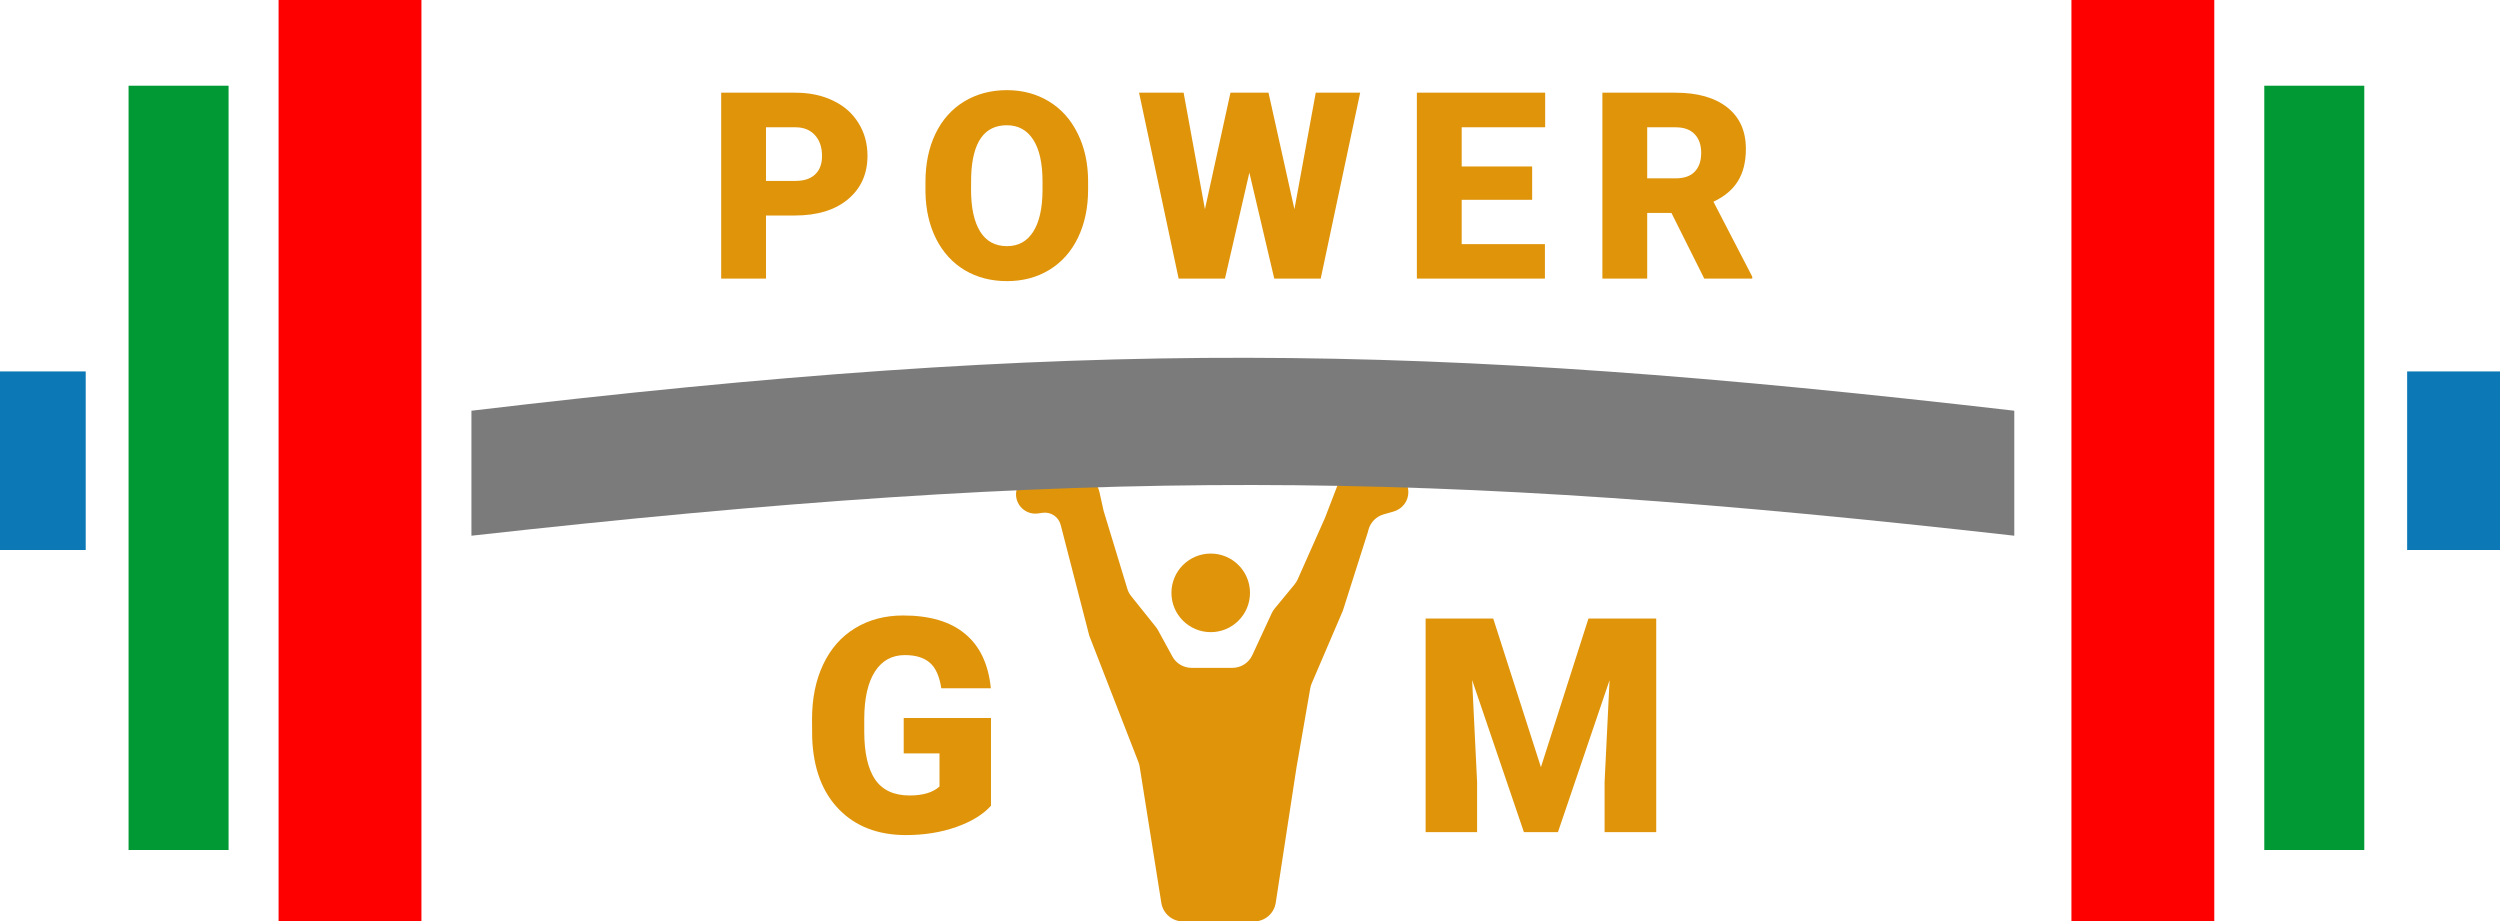 <svg width="350" height="129" viewBox="0 0 350 129" fill="none" xmlns="http://www.w3.org/2000/svg">
<rect x="290" width="20" height="129" fill="#FF0000"/>
<rect width="20" height="129" transform="matrix(-1 0 0 1 59 0)" fill="#FF0000"/>
<rect x="317" y="12" width="14" height="107" fill="#009934"/>
<rect width="14" height="107" transform="matrix(-1 0 0 1 32 12)" fill="#009934"/>
<rect x="337" y="52" width="13" height="25" fill="#0C79B6"/>
<rect width="12" height="25" transform="matrix(-1 0 0 1 12 52)" fill="#0C79B6"/>
<path d="M107.239 30.171V39H100.966V12.978H111.35C113.339 12.978 115.097 13.347 116.622 14.086C118.159 14.813 119.345 15.855 120.179 17.214C121.025 18.56 121.448 20.091 121.448 21.807C121.448 24.345 120.536 26.376 118.713 27.901C116.902 29.415 114.412 30.171 111.242 30.171H107.239ZM107.239 25.328H111.35C112.565 25.328 113.488 25.024 114.12 24.416C114.763 23.809 115.085 22.951 115.085 21.843C115.085 20.627 114.757 19.656 114.102 18.93C113.447 18.203 112.553 17.833 111.421 17.821H107.239V25.328ZM152.334 26.525C152.334 29.063 151.864 31.309 150.922 33.263C149.981 35.217 148.641 36.724 146.901 37.785C145.174 38.833 143.202 39.357 140.985 39.357C138.769 39.357 136.803 38.851 135.088 37.838C133.372 36.814 132.031 35.354 131.066 33.46C130.113 31.565 129.613 29.391 129.565 26.936V25.471C129.565 22.921 130.03 20.675 130.959 18.733C131.9 16.779 133.241 15.272 134.98 14.211C136.732 13.151 138.722 12.621 140.95 12.621C143.154 12.621 145.12 13.145 146.848 14.193C148.575 15.242 149.916 16.737 150.869 18.679C151.834 20.61 152.322 22.826 152.334 25.328V26.525ZM145.954 25.435C145.954 22.849 145.519 20.89 144.649 19.555C143.791 18.209 142.558 17.535 140.95 17.535C137.804 17.535 136.142 19.895 135.963 24.613L135.945 26.525C135.945 29.075 136.368 31.035 137.214 32.405C138.06 33.775 139.317 34.461 140.985 34.461C142.57 34.461 143.791 33.787 144.649 32.441C145.507 31.095 145.942 29.158 145.954 26.632V25.435ZM181.219 29.295L184.204 12.978H190.424L184.901 39H178.396L174.911 24.166L171.497 39H165.009L159.469 12.978H165.706L168.691 29.295L172.265 12.978H177.591L181.219 29.295ZM214.501 27.973H204.636V34.175H216.288V39H198.362V12.978H216.324V17.821H204.636V23.308H214.501V27.973ZM234.003 29.814H230.608V39H224.334V12.978H234.575C237.661 12.978 240.074 13.663 241.813 15.033C243.553 16.404 244.423 18.34 244.423 20.842C244.423 22.653 244.053 24.154 243.315 25.346C242.588 26.537 241.444 27.502 239.883 28.241L245.316 38.732V39H238.596L234.003 29.814ZM230.608 24.97H234.575C235.767 24.97 236.66 24.66 237.256 24.041C237.864 23.41 238.167 22.534 238.167 21.414C238.167 20.294 237.864 19.418 237.256 18.787C236.648 18.143 235.755 17.821 234.575 17.821H230.608V24.97Z" fill="#DF940A"/>
<path d="M150.928 66.5H144.949C143.785 66.5 142.752 67.245 142.384 68.349C141.748 70.256 143.341 72.165 145.332 71.881L145.959 71.791C147.119 71.626 148.216 72.364 148.5 73.5L152.5 89L159.381 106.694C159.46 106.897 159.517 107.109 159.552 107.324L162.588 126.411C162.825 127.902 164.112 129 165.622 129H170.5H175.567C177.084 129 178.373 127.893 178.603 126.394L181.5 107.5L183.438 96.354C183.479 96.119 183.547 95.889 183.641 95.67L188 85.5L191.5 74.5L191.57 74.221C191.836 73.156 192.65 72.314 193.706 72.013L195.089 71.617C195.362 71.54 195.621 71.422 195.858 71.268C198.254 69.718 197.156 66 194.303 66H190.11C188.839 66 187.699 66.783 187.243 67.969L185.5 72.5L181.67 81.117C181.557 81.371 181.41 81.609 181.234 81.823L178.455 85.195C178.288 85.398 178.148 85.62 178.038 85.858L175.325 91.719C174.822 92.805 173.734 93.5 172.537 93.5H166.823C165.699 93.5 164.665 92.886 164.127 91.899L162.129 88.237C162.043 88.079 161.944 87.929 161.831 87.789L158.368 83.46C158.125 83.156 157.942 82.809 157.828 82.436L154.5 71.5L153.927 68.909C153.616 67.502 152.369 66.5 150.928 66.5Z" fill="#DF940A"/>
<circle cx="169.5" cy="83" r="5.5" fill="#DF940A"/>
<path d="M138.739 112.803C137.63 114.036 136.008 115.028 133.872 115.781C131.736 116.534 129.395 116.911 126.848 116.911C122.933 116.911 119.804 115.713 117.463 113.317C115.122 110.921 113.869 107.587 113.705 103.315L113.684 100.727C113.684 97.784 114.204 95.217 115.245 93.026C116.285 90.822 117.771 89.131 119.701 87.953C121.646 86.762 123.891 86.167 126.438 86.167C130.162 86.167 133.051 87.022 135.104 88.734C137.172 90.432 138.376 92.971 138.719 96.353H131.777C131.531 94.683 130.997 93.492 130.175 92.78C129.354 92.068 128.19 91.712 126.684 91.712C124.877 91.712 123.48 92.478 122.494 94.012C121.509 95.545 121.009 97.736 120.995 100.584V102.391C120.995 105.376 121.502 107.621 122.515 109.127C123.542 110.62 125.151 111.366 127.341 111.366C129.217 111.366 130.613 110.948 131.531 110.113V105.472H126.52V100.522H138.739V112.803ZM209.054 86.598L215.729 107.402L222.383 86.598H231.871V116.5H224.642V109.517L225.34 95.224L218.111 116.5H213.347L206.097 95.203L206.795 109.517V116.5H199.587V86.598H209.054Z" fill="#DF940A"/>
<path d="M66 57.5C151.3 47.389 198.534 47.855 282 57.5V75C199.453 65.682 152.217 65.387 66 75V57.5Z" fill="#7B7B7B"/>
</svg>

